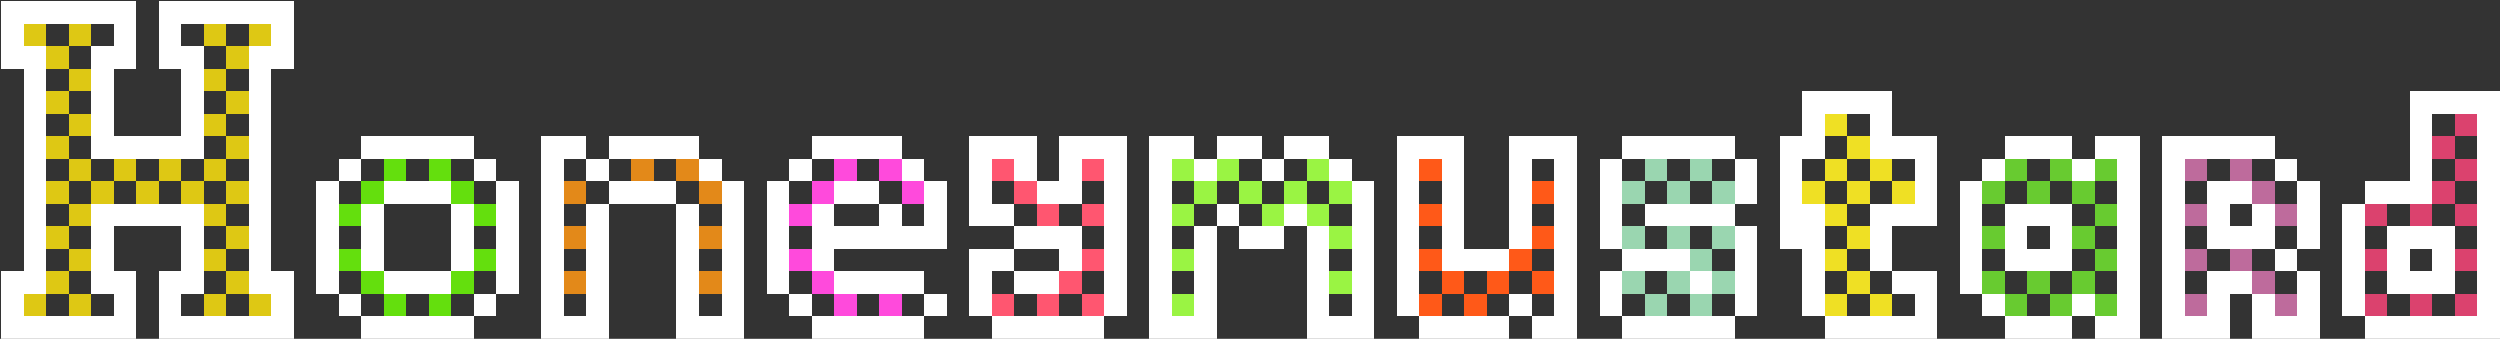 <?xml version="1.0" encoding="utf-8"?>
<svg width="1110.5" height="150.5" x="0.5" y="0.5" xmlns="http://www.w3.org/2000/svg" xmlns:xlink="http://www.w3.org/1999/xlink" shape-rendering="crispEdges">
    <rect width="100%" height="100%" fill="#333333" stroke="none"/>
    <style type="text/css">
        .white{fill:#FFFFFF;}
        .gold{fill:#dec814;}
        .green{fill:#64df0d;}
        .orange{fill:#e38919;}
        .pink{fill:#ff4adc;}
        .rose{fill:#ff5670;}
        .apple{fill:#9af443;}
        .brown{fill:#ff5918;}
        .teal{fill:#9ad6b0;}
        .yellow{fill:#efe024;}
        .ocean{fill:#68cb30;}
        .purple{fill:#be6b9c;}
        .ribbon{fill:#db426e;}
    </style>
    <title>honeymustard.svg</title>
    <defs>
        <symbol id="white">
            <rect width="10" height="10" class="white" />
        </symbol>
        <symbol id="gold">
            <rect width="10" height="10" class="gold" />
        </symbol>
        <symbol id="green">
            <rect width="10" height="10" class="green" />
        </symbol>
        <symbol id="orange">
            <rect width="10" height="10" class="orange" />
        </symbol>
        <symbol id="pink">
            <rect width="10" height="10" class="pink" />
        </symbol>
        <symbol id="rose">
            <rect width="10" height="10" class="rose" />
        </symbol>
        <symbol id="apple">
            <rect width="10" height="10" class="apple" />
        </symbol>
        <symbol id="brown">
            <rect width="10" height="10" class="brown" />
        </symbol>
        <symbol id="teal">
            <rect width="10" height="10" class="teal" />
        </symbol>
        <symbol id="yellow">
            <rect width="10" height="10" class="yellow" />
        </symbol>
        <symbol id="ocean">
            <rect width="10" height="10" class="ocean" />
        </symbol>
        <symbol id="purple">
            <rect width="10" height="10" class="purple" />
        </symbol>
        <symbol id="ribbon">
            <rect width="10" height="10" class="ribbon" />
        </symbol>
    </defs>

    <!-- Letter: H -->

    <!-- column (H,0 -->
    <use xlink:href="#white" x="0.5" y="0.5" />
    <use xlink:href="#white" x="0.5" y="10.5" />
    <use xlink:href="#white" x="0.5" y="20.5" />
    <use xlink:href="#white" x="0.5" y="120.5" />
    <use xlink:href="#white" x="0.5" y="130.5" />
    <use xlink:href="#white" x="0.5" y="140.5" />

    <!-- column (H,1) -->
    <use xlink:href="#white" x="10.5" y="0.5" />
    <use xlink:href="#gold" x="10.5" y="10.5" />
    <use xlink:href="#white" x="10.5" y="20.5" />
    <use xlink:href="#white" x="10.5" y="30.5" />
    <use xlink:href="#white" x="10.5" y="40.5" />
    <use xlink:href="#white" x="10.5" y="50.5" />
    <use xlink:href="#white" x="10.5" y="60.5" />
    <use xlink:href="#white" x="10.5" y="70.5" />
    <use xlink:href="#white" x="10.5" y="80.5" />
    <use xlink:href="#white" x="10.5" y="90.5" />
    <use xlink:href="#white" x="10.5" y="100.5" />
    <use xlink:href="#white" x="10.5" y="110.5" />
    <use xlink:href="#white" x="10.5" y="120.5" />
    <use xlink:href="#gold" x="10.5" y="130.5" />
    <use xlink:href="#white" x="10.5" y="140.5" />

    <!-- column (H,2) -->
    <use xlink:href="#white" x="20.5" y="0.5" />
    <use xlink:href="#gold" x="20.5" y="20.5" />
    <use xlink:href="#gold" x="20.5" y="40.5" />
    <use xlink:href="#gold" x="20.5" y="60.5" />
    <use xlink:href="#gold" x="20.5" y="80.5" />
    <use xlink:href="#gold" x="20.5" y="100.5" />
    <use xlink:href="#gold" x="20.5" y="120.5" />
    <use xlink:href="#white" x="20.5" y="140.5" />

    <!-- column (H,3) -->
    <use xlink:href="#white" x="30.5" y="0.5" />
    <use xlink:href="#gold" x="30.5" y="10.5" />
    <use xlink:href="#gold" x="30.5" y="30.5" />
    <use xlink:href="#gold" x="30.5" y="50.5" />
    <use xlink:href="#gold" x="30.5" y="70.5" />
    <use xlink:href="#gold" x="30.5" y="90.5" />
    <use xlink:href="#gold" x="30.5" y="110.5" />
    <use xlink:href="#gold" x="30.5" y="130.5" />
    <use xlink:href="#white" x="30.5" y="140.5" />

    <!-- column (H,4) -->
    <use xlink:href="#white" x="40.5" y="0.5" />
    <use xlink:href="#white" x="40.5" y="20.5" />
    <use xlink:href="#white" x="40.5" y="30.5" />
    <use xlink:href="#white" x="40.5" y="40.5" />
    <use xlink:href="#white" x="40.5" y="50.5" />
    <use xlink:href="#white" x="40.5" y="60.5" />
    <use xlink:href="#gold" x="40.5" y="80.5" />
    <use xlink:href="#white" x="40.5" y="90.5" />
    <use xlink:href="#white" x="40.5" y="100.5" />
    <use xlink:href="#white" x="40.5" y="110.5" />
    <use xlink:href="#white" x="40.5" y="120.5" />
    <use xlink:href="#white" x="40.5" y="140.5" />

    <!-- column (H,5) -->
    <use xlink:href="#white" x="50.5" y="0.5" />
    <use xlink:href="#white" x="50.5" y="10.5" />
    <use xlink:href="#white" x="50.5" y="20.5" />
    <use xlink:href="#white" x="50.5" y="60.5" />
    <use xlink:href="#gold" x="50.5" y="70.5" />
    <use xlink:href="#white" x="50.5" y="90.5" />
    <use xlink:href="#white" x="50.5" y="120.5" />
    <use xlink:href="#white" x="50.5" y="130.5" />
    <use xlink:href="#white" x="50.5" y="140.5" />

    <!-- column (H,6) -->
    <use xlink:href="#white" x="60.5" y="60.5" />
    <use xlink:href="#gold" x="60.5" y="80.5" />
    <use xlink:href="#white" x="60.5" y="90.5" />

    <!-- column (H,7) -->
    <use xlink:href="#white" x="70.5" y="0.5" />
    <use xlink:href="#white" x="70.5" y="10.5" />
    <use xlink:href="#white" x="70.5" y="20.5" />
    <use xlink:href="#white" x="70.5" y="60.5" />
    <use xlink:href="#gold" x="70.5" y="70.5" />
    <use xlink:href="#white" x="70.5" y="90.5" />
    <use xlink:href="#white" x="70.5" y="120.5" />
    <use xlink:href="#white" x="70.5" y="130.5" />
    <use xlink:href="#white" x="70.5" y="140.5" />

    <!-- column (H,8) -->
    <use xlink:href="#white" x="80.5" y="0.5" />
    <use xlink:href="#white" x="80.5" y="20.5" />
    <use xlink:href="#white" x="80.5" y="30.5" />
    <use xlink:href="#white" x="80.5" y="40.5" />
    <use xlink:href="#white" x="80.5" y="50.5" />
    <use xlink:href="#white" x="80.5" y="60.5" />
    <use xlink:href="#gold" x="80.5" y="80.5" />
    <use xlink:href="#white" x="80.5" y="90.5" />
    <use xlink:href="#white" x="80.5" y="100.5" />
    <use xlink:href="#white" x="80.5" y="110.5" />
    <use xlink:href="#white" x="80.5" y="120.5" />
    <use xlink:href="#white" x="80.5" y="140.5" />

    <!-- column (H,9) -->
    <use xlink:href="#white" x="90.5" y="0.5" />
    <use xlink:href="#gold" x="90.5" y="10.5" />
    <use xlink:href="#gold" x="90.5" y="30.5" />
    <use xlink:href="#gold" x="90.5" y="50.5" />
    <use xlink:href="#gold" x="90.5" y="70.5" />
    <use xlink:href="#gold" x="90.5" y="90.5" />
    <use xlink:href="#gold" x="90.5" y="110.5" />
    <use xlink:href="#gold" x="90.5" y="130.5" />
    <use xlink:href="#white" x="90.5" y="140.5" />

    <!-- column (H,10) -->
    <use xlink:href="#white" x="100.5" y="0.5" />
    <use xlink:href="#gold" x="100.5" y="20.5" />
    <use xlink:href="#gold" x="100.5" y="40.5" />
    <use xlink:href="#gold" x="100.5" y="60.5" />
    <use xlink:href="#gold" x="100.5" y="80.5" />
    <use xlink:href="#gold" x="100.5" y="100.5" />
    <use xlink:href="#gold" x="100.5" y="120.5" />
    <use xlink:href="#white" x="100.5" y="140.5" />

    <!-- column (H,11) -->
    <use xlink:href="#white" x="110.5" y="0.5" />
    <use xlink:href="#gold" x="110.5" y="10.5" />
    <use xlink:href="#white" x="110.5" y="20.5" />
    <use xlink:href="#white" x="110.5" y="30.5" />
    <use xlink:href="#white" x="110.5" y="40.5" />
    <use xlink:href="#white" x="110.5" y="50.5" />
    <use xlink:href="#white" x="110.5" y="60.5" />
    <use xlink:href="#white" x="110.5" y="70.5" />
    <use xlink:href="#white" x="110.5" y="80.5" />
    <use xlink:href="#white" x="110.5" y="90.5" />
    <use xlink:href="#white" x="110.5" y="100.5" />
    <use xlink:href="#white" x="110.5" y="110.5" />
    <use xlink:href="#white" x="110.5" y="120.5" />
    <use xlink:href="#gold" x="110.5" y="130.5" />
    <use xlink:href="#white" x="110.5" y="140.5" />

    <!-- column (H,12) -->
    <use xlink:href="#white" x="120.5" y="0.5" />
    <use xlink:href="#white" x="120.5" y="10.5" />
    <use xlink:href="#white" x="120.5" y="20.5" />
    <use xlink:href="#white" x="120.5" y="120.5" />
    <use xlink:href="#white" x="120.5" y="130.5" />
    <use xlink:href="#white" x="120.5" y="140.5" />

    <!-- Letter: O -->

    <!-- column (O,0) -->
    <use xlink:href="#white" x="140.5" y="80.5" />
    <use xlink:href="#white" x="140.5" y="90.5" />
    <use xlink:href="#white" x="140.5" y="100.5" />
    <use xlink:href="#white" x="140.5" y="110.5" />
    <use xlink:href="#white" x="140.5" y="120.5" />

    <!-- column (O,1) -->
    <use xlink:href="#white" x="150.5" y="70.5" />
    <use xlink:href="#green" x="150.5" y="90.5" />
    <use xlink:href="#green" x="150.5" y="110.5" />
    <use xlink:href="#white" x="150.5" y="130.5" />

    <!-- column (O,2) -->
    <use xlink:href="#white" x="160.5" y="60.5" />
    <use xlink:href="#green" x="160.5" y="80.5" />
    <use xlink:href="#white" x="160.5" y="90.5" />
    <use xlink:href="#white" x="160.5" y="100.5" />
    <use xlink:href="#white" x="160.5" y="110.5" />
    <use xlink:href="#green" x="160.5" y="120.5" />
    <use xlink:href="#white" x="160.5" y="140.5" />

    <!-- column (O,3) -->
    <use xlink:href="#white" x="170.5" y="60.5" />
    <use xlink:href="#green" x="170.5" y="70.5" />
    <use xlink:href="#white" x="170.5" y="80.5" />
    <use xlink:href="#white" x="170.5" y="120.5" />
    <use xlink:href="#green" x="170.5" y="130.5" />
    <use xlink:href="#white" x="170.5" y="140.5" />

    <!-- column (O,4) : center -->
    <use xlink:href="#white" x="180.5" y="60.5" />
    <use xlink:href="#white" x="180.5" y="80.5" />
    <use xlink:href="#white" x="180.5" y="120.5" />
    <use xlink:href="#white" x="180.5" y="140.5" />

    <!-- column (O,5) -->
    <use xlink:href="#white" x="190.5" y="60.5" />
    <use xlink:href="#green" x="190.5" y="70.5" />
    <use xlink:href="#white" x="190.5" y="80.5" />
    <use xlink:href="#white" x="190.5" y="120.5" />
    <use xlink:href="#green" x="190.5" y="130.5" />
    <use xlink:href="#white" x="190.5" y="140.5" />

    <!-- column (O,6) -->
    <use xlink:href="#white" x="200.5" y="60.5" />
    <use xlink:href="#green" x="200.5" y="80.5" />
    <use xlink:href="#white" x="200.5" y="90.5" />
    <use xlink:href="#white" x="200.5" y="100.5" />
    <use xlink:href="#white" x="200.5" y="110.5" />
    <use xlink:href="#green" x="200.5" y="120.5" />
    <use xlink:href="#white" x="200.5" y="140.5" />

    <!-- column (O,7) -->
    <use xlink:href="#white" x="210.5" y="70.5" />
    <use xlink:href="#green" x="210.5" y="90.5" />
    <use xlink:href="#green" x="210.5" y="110.5" />
    <use xlink:href="#white" x="210.5" y="130.5" />

    <!-- column (O,8) -->
    <use xlink:href="#white" x="220.5" y="80.5" />
    <use xlink:href="#white" x="220.5" y="90.5" />
    <use xlink:href="#white" x="220.5" y="100.5" />
    <use xlink:href="#white" x="220.5" y="110.5" />
    <use xlink:href="#white" x="220.5" y="120.5" />

    <!-- Letter: N -->

    <!-- column (N,0) -->
    <use xlink:href="#white" x="240.5" y="60.5" />
    <use xlink:href="#white" x="240.5" y="70.5" />
    <use xlink:href="#white" x="240.5" y="80.5" />
    <use xlink:href="#white" x="240.5" y="90.5" />
    <use xlink:href="#white" x="240.5" y="100.5" />
    <use xlink:href="#white" x="240.5" y="110.5" />
    <use xlink:href="#white" x="240.5" y="120.5" />
    <use xlink:href="#white" x="240.5" y="130.5" />
    <use xlink:href="#white" x="240.5" y="140.5" />

    <!-- column (N,1) -->
    <use xlink:href="#white" x="250.5" y="60.5" />
    <use xlink:href="#orange" x="250.5" y="80.5" />
    <use xlink:href="#orange" x="250.5" y="100.5" />
    <use xlink:href="#orange" x="250.5" y="120.5" />
    <use xlink:href="#white" x="250.5" y="140.5" />

    <!-- column (N,2) -->
    <use xlink:href="#white" x="260.5" y="70.5" />
    <use xlink:href="#white" x="260.5" y="90.5" />
    <use xlink:href="#white" x="260.5" y="100.5" />
    <use xlink:href="#white" x="260.5" y="110.5" />
    <use xlink:href="#white" x="260.5" y="120.5" />
    <use xlink:href="#white" x="260.5" y="130.5" />
    <use xlink:href="#white" x="260.5" y="140.5" />

    <!-- column (N,3) -->
    <use xlink:href="#white" x="270.5" y="60.5" />
    <use xlink:href="#white" x="270.5" y="80.5" />

    <!-- column (N,4) -->
    <use xlink:href="#white" x="280.5" y="60.5" />
    <use xlink:href="#orange" x="280.5" y="70.5" />
    <use xlink:href="#white" x="280.5" y="80.5" />

    <!-- column (N,5) -->
    <use xlink:href="#white" x="290.5" y="60.5" />
    <use xlink:href="#white" x="290.5" y="80.5" />

    <!-- column (N,6) -->
    <use xlink:href="#white" x="300.5" y="60.5" />
    <use xlink:href="#orange" x="300.5" y="70.5" />
    <use xlink:href="#white" x="300.5" y="90.5" />
    <use xlink:href="#white" x="300.5" y="100.5" />
    <use xlink:href="#white" x="300.5" y="110.5" />
    <use xlink:href="#white" x="300.5" y="120.5" />
    <use xlink:href="#white" x="300.5" y="130.5" />
    <use xlink:href="#white" x="300.5" y="140.5" />

    <!-- column (N,7) -->
    <use xlink:href="#white" x="310.5" y="70.5" />
    <use xlink:href="#orange" x="310.5" y="80.5" />
    <use xlink:href="#orange" x="310.5" y="100.5" />
    <use xlink:href="#orange" x="310.5" y="120.5" />
    <use xlink:href="#white" x="310.5" y="140.5" />

    <!-- column (N,8) -->
    <use xlink:href="#white" x="320.5" y="80.5" />
    <use xlink:href="#white" x="320.5" y="90.5" />
    <use xlink:href="#white" x="320.5" y="100.5" />
    <use xlink:href="#white" x="320.5" y="110.5" />
    <use xlink:href="#white" x="320.5" y="120.5" />
    <use xlink:href="#white" x="320.5" y="130.5" />
    <use xlink:href="#white" x="320.5" y="140.5" />

    <!-- Letter: E -->

    <!-- column (E,0) -->
    <use xlink:href="#white" x="340.5" y="80.5" />
    <use xlink:href="#white" x="340.5" y="90.5" />
    <use xlink:href="#white" x="340.5" y="100.5" />
    <use xlink:href="#white" x="340.5" y="110.5" />
    <use xlink:href="#white" x="340.5" y="120.5" />

    <!-- column (E,1) -->
    <use xlink:href="#white" x="350.5" y="70.5" />
    <use xlink:href="#pink" x="350.5" y="90.5" />
    <use xlink:href="#pink" x="350.5" y="110.5" />
    <use xlink:href="#white" x="350.5" y="130.5" />

    <!-- column (E,2) -->
    <use xlink:href="#white" x="360.5" y="60.5" />
    <use xlink:href="#pink" x="360.5" y="80.5" />
    <use xlink:href="#white" x="360.5" y="90.5" />
    <use xlink:href="#white" x="360.5" y="100.5" />
    <use xlink:href="#white" x="360.5" y="110.5" />
    <use xlink:href="#pink" x="360.5" y="120.5" />
    <use xlink:href="#white" x="360.5" y="140.5" />

    <!-- column (E,3) -->
    <use xlink:href="#white" x="370.5" y="60.5" />
    <use xlink:href="#pink" x="370.5" y="70.5" />
    <use xlink:href="#white" x="370.5" y="80.5" />
    <use xlink:href="#white" x="370.5" y="100.5" />
    <use xlink:href="#white" x="370.5" y="120.5" />
    <use xlink:href="#pink" x="370.5" y="130.5" />
    <use xlink:href="#white" x="370.5" y="140.5" />

    <!-- column (E,4) -->
    <use xlink:href="#white" x="380.5" y="60.5" />
    <use xlink:href="#white" x="380.5" y="80.5" />
    <use xlink:href="#white" x="380.5" y="100.5" />
    <use xlink:href="#white" x="380.5" y="120.5" />
    <use xlink:href="#white" x="380.5" y="140.5" />

    <!-- column (E,5) -->
    <use xlink:href="#white" x="390.5" y="60.5" />
    <use xlink:href="#pink" x="390.5" y="70.5" />
    <use xlink:href="#white" x="390.5" y="90.5" />
    <use xlink:href="#white" x="390.5" y="100.5" />
    <use xlink:href="#white" x="390.5" y="120.5" />
    <use xlink:href="#pink" x="390.5" y="130.5" />
    <use xlink:href="#white" x="390.5" y="140.5" />

    <!-- column (E,6) -->
    <use xlink:href="#white" x="400.5" y="70.5" />
    <use xlink:href="#pink" x="400.5" y="80.5" />
    <use xlink:href="#white" x="400.5" y="100.5" />
    <use xlink:href="#white" x="400.5" y="120.5" />
    <use xlink:href="#white" x="400.5" y="140.5" />

    <!-- column (E,7) -->
    <use xlink:href="#white" x="410.5" y="80.5" />
    <use xlink:href="#white" x="410.5" y="90.5" />
    <use xlink:href="#white" x="410.5" y="100.5" />
    <use xlink:href="#white" x="410.5" y="100.5" />
    <use xlink:href="#white" x="410.5" y="130.5" />

    <!-- Letter: Y -->

    <!-- column (Y,0) -->
    <use xlink:href="#white" x="430.5" y="60.5" />
    <use xlink:href="#white" x="430.5" y="70.5" />
    <use xlink:href="#white" x="430.5" y="80.5" />
    <use xlink:href="#white" x="430.5" y="90.5" />
    <use xlink:href="#white" x="430.5" y="110.5" />
    <use xlink:href="#white" x="430.5" y="120.5" />
    <use xlink:href="#white" x="430.5" y="130.5" />

    <!-- column (Y,1) -->
    <use xlink:href="#white" x="440.5" y="60.5" />
    <use xlink:href="#rose" x="440.5" y="70.5" />
    <use xlink:href="#white" x="440.5" y="90.5" />
    <use xlink:href="#white" x="440.5" y="110.5" />
    <use xlink:href="#rose" x="440.5" y="130.5" />
    <use xlink:href="#white" x="440.5" y="140.5" />

    <!-- column (Y,2) -->
    <use xlink:href="#white" x="450.5" y="60.5" />
    <use xlink:href="#white" x="450.5" y="70.5" />
    <use xlink:href="#rose" x="450.5" y="80.5" />
    <use xlink:href="#white" x="450.5" y="100.5" />
    <use xlink:href="#white" x="450.5" y="120.5" />
    <use xlink:href="#white" x="450.5" y="140.5" />

    <!-- column (Y,3) -->
    <use xlink:href="#white" x="460.5" y="80.5" />
    <use xlink:href="#rose" x="460.5" y="90.5" />
    <use xlink:href="#white" x="460.5" y="100.5" />
    <use xlink:href="#white" x="460.5" y="120.5" />
    <use xlink:href="#rose" x="460.5" y="130.5" />
    <use xlink:href="#white" x="460.5" y="140.5" />

    <!-- column (Y,4) -->
    <use xlink:href="#white" x="470.5" y="60.5" />
    <use xlink:href="#white" x="470.5" y="70.5" />
    <use xlink:href="#white" x="470.5" y="80.5" />
    <use xlink:href="#white" x="470.5" y="100.5" />
    <use xlink:href="#white" x="470.5" y="110.5" />
    <use xlink:href="#rose" x="470.5" y="120.5" />
    <use xlink:href="#white" x="470.5" y="140.5" />

    <!-- column (Y,5) -->
    <use xlink:href="#white" x="480.5" y="60.5" />
    <use xlink:href="#rose" x="480.5" y="70.5" />
    <use xlink:href="#rose" x="480.5" y="90.5" />
    <use xlink:href="#rose" x="480.5" y="110.5" />
    <use xlink:href="#rose" x="480.5" y="130.5" />
    <use xlink:href="#white" x="480.5" y="140.5" />

    <!-- column (Y,6) -->
    <use xlink:href="#white" x="490.5" y="60.5" />
    <use xlink:href="#white" x="490.5" y="70.5" />
    <use xlink:href="#white" x="490.5" y="80.5" />
    <use xlink:href="#white" x="490.5" y="90.5" />
    <use xlink:href="#white" x="490.5" y="100.5" />
    <use xlink:href="#white" x="490.5" y="110.5" />
    <use xlink:href="#white" x="490.5" y="120.5" />
    <use xlink:href="#white" x="490.5" y="130.5" />

    <!-- Letter: M -->

    <!-- column (M,0) -->
    <use xlink:href="#white" x="510.5" y="60.5" />
    <use xlink:href="#white" x="510.5" y="70.5" />
    <use xlink:href="#white" x="510.5" y="80.5" />
    <use xlink:href="#white" x="510.5" y="90.5" />
    <use xlink:href="#white" x="510.5" y="100.5" />
    <use xlink:href="#white" x="510.5" y="110.5" />
    <use xlink:href="#white" x="510.5" y="120.5" />
    <use xlink:href="#white" x="510.5" y="130.5" />
    <use xlink:href="#white" x="510.5" y="140.5" />

    <!-- column (M,1) -->
    <use xlink:href="#white" x="520.5" y="60.5" />
    <use xlink:href="#apple" x="520.5" y="70.5" />
    <use xlink:href="#apple" x="520.5" y="90.5" />
    <use xlink:href="#apple" x="520.5" y="110.5" />
    <use xlink:href="#apple" x="520.5" y="130.5" />
    <use xlink:href="#white" x="520.5" y="140.5" />

    <!-- column (M,2) -->
    <use xlink:href="#white" x="530.5" y="70.5" />
    <use xlink:href="#apple" x="530.5" y="80.5" />
    <use xlink:href="#white" x="530.5" y="100.5" />
    <use xlink:href="#white" x="530.5" y="110.5" />
    <use xlink:href="#white" x="530.5" y="120.5" />
    <use xlink:href="#white" x="530.5" y="130.5" />
    <use xlink:href="#white" x="530.5" y="140.5" />

    <!-- column (M,3) -->
    <use xlink:href="#white" x="540.5" y="60.5" />
    <use xlink:href="#apple" x="540.5" y="70.5" />
    <use xlink:href="#white" x="540.5" y="90.5" />

    <!-- column (M,4) -->
    <use xlink:href="#white" x="550.5" y="60.5" />
    <use xlink:href="#apple" x="550.5" y="80.5" />
    <use xlink:href="#white" x="550.5" y="100.5" />

    <!-- column (M,5) -->
    <use xlink:href="#white" x="560.5" y="70.5" />
    <use xlink:href="#apple" x="560.5" y="90.5" />
    <use xlink:href="#white" x="560.5" y="100.5" />

    <!-- column (M,6) -->
    <use xlink:href="#white" x="570.5" y="60.5" />
    <use xlink:href="#apple" x="570.5" y="80.5" />
    <use xlink:href="#white" x="570.5" y="90.5" />

    <!-- column (M,7) -->
    <use xlink:href="#white" x="580.5" y="60.5" />
    <use xlink:href="#apple" x="580.5" y="70.5" />
    <use xlink:href="#apple" x="580.5" y="90.5" />
    <use xlink:href="#white" x="580.5" y="100.5" />
    <use xlink:href="#white" x="580.5" y="110.5" />
    <use xlink:href="#white" x="580.5" y="120.5" />
    <use xlink:href="#white" x="580.5" y="130.5" />
    <use xlink:href="#white" x="580.5" y="140.5" />

    <!-- column (M,8) -->
    <use xlink:href="#white" x="590.5" y="70.5" />
    <use xlink:href="#apple" x="590.5" y="80.5" />
    <use xlink:href="#apple" x="590.5" y="100.5" />
    <use xlink:href="#apple" x="590.5" y="120.5" />
    <use xlink:href="#white" x="590.5" y="140.5" />

    <!-- column (M,9) -->
    <use xlink:href="#white" x="600.5" y="80.5" />
    <use xlink:href="#white" x="600.5" y="90.5" />
    <use xlink:href="#white" x="600.5" y="100.5" />
    <use xlink:href="#white" x="600.5" y="110.5" />
    <use xlink:href="#white" x="600.5" y="120.5" />
    <use xlink:href="#white" x="600.5" y="130.5" />
    <use xlink:href="#white" x="600.5" y="140.5" />

    <!-- Letter: U -->

    <!-- column (U,0) -->
    <use xlink:href="#white" x="620.5" y="60.5" />
    <use xlink:href="#white" x="620.5" y="70.5" />
    <use xlink:href="#white" x="620.5" y="80.5" />
    <use xlink:href="#white" x="620.5" y="90.5" />
    <use xlink:href="#white" x="620.5" y="100.5" />
    <use xlink:href="#white" x="620.5" y="110.5" />
    <use xlink:href="#white" x="620.5" y="120.5" />
    <use xlink:href="#white" x="620.5" y="130.5" />

    <!-- column (U,1) -->
    <use xlink:href="#white" x="630.5" y="60.5" />
    <use xlink:href="#brown" x="630.5" y="70.5" />
    <use xlink:href="#brown" x="630.5" y="90.5" />
    <use xlink:href="#brown" x="630.5" y="110.5" />
    <use xlink:href="#brown" x="630.5" y="130.5" />
    <use xlink:href="#white" x="630.5" y="140.5" />

    <!-- column (U,2) -->
    <use xlink:href="#white" x="640.5" y="60.5" />
    <use xlink:href="#white" x="640.5" y="70.5" />
    <use xlink:href="#white" x="640.5" y="80.5" />
    <use xlink:href="#white" x="640.5" y="90.5" />
    <use xlink:href="#white" x="640.5" y="100.5" />
    <use xlink:href="#white" x="640.5" y="110.5" />
    <use xlink:href="#brown" x="640.5" y="120.5" />
    <use xlink:href="#white" x="640.5" y="140.5" />

    <!-- column (U,3) -->
    <use xlink:href="#white" x="650.5" y="110.5" />
    <use xlink:href="#brown" x="650.5" y="130.5" />
    <use xlink:href="#white" x="650.5" y="140.5" />

    <!-- column (U,4) -->
    <use xlink:href="#white" x="660.5" y="110.5" />
    <use xlink:href="#brown" x="660.5" y="120.5" />
    <use xlink:href="#white" x="660.5" y="140.5" />

    <!-- column (U,5) -->
    <use xlink:href="#white" x="670.5" y="60.5" />
    <use xlink:href="#white" x="670.5" y="70.5" />
    <use xlink:href="#white" x="670.5" y="80.5" />
    <use xlink:href="#white" x="670.5" y="90.5" />
    <use xlink:href="#white" x="670.5" y="100.5" />
    <use xlink:href="#brown" x="670.5" y="110.5" />
    <use xlink:href="#white" x="670.5" y="130.5" />

    <!-- column (U,6) -->
    <use xlink:href="#white" x="680.5" y="60.5" />
    <use xlink:href="#brown" x="680.5" y="80.5" />
    <use xlink:href="#brown" x="680.5" y="100.5" />
    <use xlink:href="#brown" x="680.5" y="120.5" />
    <use xlink:href="#white" x="680.5" y="140.5" />

    <!-- column (U,7) -->
    <use xlink:href="#white" x="690.5" y="60.5" />
    <use xlink:href="#white" x="690.5" y="70.5" />
    <use xlink:href="#white" x="690.5" y="80.5" />
    <use xlink:href="#white" x="690.5" y="90.5" />
    <use xlink:href="#white" x="690.5" y="100.5" />
    <use xlink:href="#white" x="690.5" y="110.5" />
    <use xlink:href="#white" x="690.5" y="120.5" />
    <use xlink:href="#white" x="690.5" y="130.5" />
    <use xlink:href="#white" x="690.5" y="140.5" />

    <!-- Letter: S -->

    <!-- column (S,0) -->
    <use xlink:href="#white" x="710.5" y="70.5" />
    <use xlink:href="#white" x="710.5" y="80.5" />
    <use xlink:href="#white" x="710.5" y="90.5" />
    <use xlink:href="#white" x="710.5" y="100.5" />
    <use xlink:href="#white" x="710.5" y="120.5" />
    <use xlink:href="#white" x="710.5" y="130.5" />

    <!-- column (S,1) -->
    <use xlink:href="#white" x="720.5" y="60.5" />
    <use xlink:href="#teal" x="720.5" y="80.5" />
    <use xlink:href="#teal" x="720.5" y="100.5" />
    <use xlink:href="#white" x="720.5" y="110.5" />
    <use xlink:href="#teal" x="720.5" y="120.5" />
    <use xlink:href="#white" x="720.5" y="140.5" />

    <!-- column (S,2) -->
    <use xlink:href="#white" x="730.5" y="60.5" />
    <use xlink:href="#teal" x="730.5" y="70.5" />
    <use xlink:href="#white" x="730.5" y="90.5" />
    <use xlink:href="#white" x="730.5" y="110.5" />
    <use xlink:href="#teal" x="730.5" y="130.5" />
    <use xlink:href="#white" x="730.5" y="140.5" />

    <!-- column (S,3) -->
    <use xlink:href="#white" x="740.5" y="60.5" />
    <use xlink:href="#teal" x="740.5" y="80.5" />
    <use xlink:href="#white" x="740.5" y="90.5" />
    <use xlink:href="#teal" x="740.5" y="100.5" />
    <use xlink:href="#white" x="740.5" y="110.5" />
    <use xlink:href="#teal" x="740.5" y="120.5" />
    <use xlink:href="#white" x="740.5" y="140.5" />

    <!-- column (S,4) -->
    <use xlink:href="#white" x="750.5" y="60.5" />
    <use xlink:href="#teal" x="750.5" y="70.5" />
    <use xlink:href="#white" x="750.5" y="90.5" />
    <use xlink:href="#teal" x="750.5" y="110.5" />
    <use xlink:href="#white" x="750.5" y="120.5" />
    <use xlink:href="#teal" x="750.5" y="130.5" />
    <use xlink:href="#white" x="750.5" y="140.5" />

    <!-- column (S,5) -->
    <use xlink:href="#white" x="760.5" y="60.5" />
    <use xlink:href="#teal" x="760.5" y="80.5" />
    <use xlink:href="#white" x="760.5" y="90.5" />
    <use xlink:href="#teal" x="760.5" y="100.5" />
    <use xlink:href="#teal" x="760.5" y="120.5" />
    <use xlink:href="#white" x="760.5" y="140.5" />

    <!-- column (S,6) -->
    <use xlink:href="#white" x="770.5" y="70.5" />
    <use xlink:href="#white" x="770.5" y="80.5" />
    <use xlink:href="#white" x="770.5" y="100.5" />
    <use xlink:href="#white" x="770.5" y="110.5" />
    <use xlink:href="#white" x="770.5" y="120.5" />
    <use xlink:href="#white" x="770.5" y="130.5" />

    <!-- Letter: T -->

    <!-- column (T,0) -->
    <use xlink:href="#white" x="790.5" y="60.5" />
    <use xlink:href="#white" x="790.5" y="70.5" />
    <use xlink:href="#white" x="790.5" y="80.5" />
    <use xlink:href="#white" x="790.5" y="90.5" />
    <use xlink:href="#white" x="790.5" y="100.5" />

    <!-- column (T,1) -->
    <use xlink:href="#white" x="800.5" y="40.5" />
    <use xlink:href="#white" x="800.5" y="50.5" />
    <use xlink:href="#white" x="800.5" y="60.5" />
    <use xlink:href="#yellow" x="800.5" y="80.5" />
    <use xlink:href="#white" x="800.5" y="90.5" />
    <use xlink:href="#white" x="800.5" y="100.5" />
    <use xlink:href="#white" x="800.5" y="110.5" />
    <use xlink:href="#white" x="800.5" y="120.5" />
    <use xlink:href="#white" x="800.5" y="130.5" />

    <!-- column (T,2) -->
    <use xlink:href="#white" x="810.5" y="40.5" />
    <use xlink:href="#yellow" x="810.5" y="50.5" />
    <use xlink:href="#yellow" x="810.5" y="70.5" />
    <use xlink:href="#yellow" x="810.5" y="90.5" />
    <use xlink:href="#yellow" x="810.5" y="110.5" />
    <use xlink:href="#yellow" x="810.5" y="130.5" />
    <use xlink:href="#white" x="810.5" y="140.5" />

    <!-- column (T,3) -->
    <use xlink:href="#white" x="820.5" y="40.5" />
    <use xlink:href="#yellow" x="820.5" y="60.5" />
    <use xlink:href="#yellow" x="820.5" y="80.5" />
    <use xlink:href="#yellow" x="820.5" y="100.5" />
    <use xlink:href="#yellow" x="820.5" y="120.5" />
    <use xlink:href="#white" x="820.5" y="140.5" />

    <!-- column (T,4) -->
    <use xlink:href="#white" x="830.5" y="40.5" />
    <use xlink:href="#white" x="830.5" y="50.5" />
    <use xlink:href="#white" x="830.5" y="60.5" />
    <use xlink:href="#yellow" x="830.5" y="70.5" />
    <use xlink:href="#white" x="830.5" y="90.5" />
    <use xlink:href="#white" x="830.5" y="100.5" />
    <use xlink:href="#white" x="830.5" y="110.5" />
    <use xlink:href="#yellow" x="830.5" y="130.5" />
    <use xlink:href="#white" x="830.5" y="140.5" />

    <!-- column (T,5) -->
    <use xlink:href="#white" x="840.5" y="60.5" />
    <use xlink:href="#yellow" x="840.5" y="80.5" />
    <use xlink:href="#white" x="840.5" y="90.5" />
    <use xlink:href="#white" x="840.5" y="120.5" />
    <use xlink:href="#white" x="840.5" y="140.5" />

    <!-- column (T,6) -->
    <use xlink:href="#white" x="850.5" y="60.5" />
    <use xlink:href="#white" x="850.5" y="70.5" />
    <use xlink:href="#white" x="850.5" y="80.5" />
    <use xlink:href="#white" x="850.5" y="90.5" />
    <use xlink:href="#white" x="850.5" y="120.5" />
    <use xlink:href="#white" x="850.5" y="130.5" />
    <use xlink:href="#white" x="850.5" y="140.5" />

    <!-- Letter: A -->

    <!-- column (A,0) -->
    <use xlink:href="#white" x="870.5" y="80.5" />
    <use xlink:href="#white" x="870.5" y="90.5" />
    <use xlink:href="#white" x="870.5" y="100.5" />
    <use xlink:href="#white" x="870.5" y="110.5" />
    <use xlink:href="#white" x="870.5" y="120.5" />

    <!-- column (A,1) -->
    <use xlink:href="#white" x="880.5" y="70.5" />
    <use xlink:href="#ocean" x="880.5" y="80.5" />
    <use xlink:href="#ocean" x="880.5" y="100.5" />
    <use xlink:href="#ocean" x="880.5" y="120.5" />
    <use xlink:href="#white" x="880.5" y="130.5" />

    <!-- column (A,2) -->
    <use xlink:href="#white" x="890.5" y="60.5" />
    <use xlink:href="#ocean" x="890.5" y="70.5" />
    <use xlink:href="#white" x="890.5" y="90.5" />
    <use xlink:href="#white" x="890.5" y="100.5" />
    <use xlink:href="#white" x="890.5" y="110.5" />
    <use xlink:href="#ocean" x="890.5" y="130.5" />
    <use xlink:href="#white" x="890.5" y="140.5" />

    <!-- column (A,3) -->
    <use xlink:href="#white" x="900.5" y="60.5" />
    <use xlink:href="#ocean" x="900.5" y="80.5" />
    <use xlink:href="#white" x="900.5" y="90.5" />
    <use xlink:href="#white" x="900.5" y="110.5" />
    <use xlink:href="#ocean" x="900.5" y="120.5" />
    <use xlink:href="#white" x="900.5" y="140.5" />

    <!-- column (A,4) -->
    <use xlink:href="#white" x="910.5" y="60.5" />
    <use xlink:href="#ocean" x="910.5" y="70.5" />
    <use xlink:href="#white" x="910.5" y="90.5" />
    <use xlink:href="#white" x="910.5" y="100.5" />
    <use xlink:href="#white" x="910.5" y="110.5" />
    <use xlink:href="#ocean" x="910.5" y="130.5" />
    <use xlink:href="#white" x="910.5" y="140.5" />

    <!-- column (A,5) -->
    <use xlink:href="#white" x="920.5" y="70.5" />
    <use xlink:href="#ocean" x="920.5" y="80.5" />
    <use xlink:href="#ocean" x="920.5" y="100.5" />
    <use xlink:href="#ocean" x="920.5" y="120.5" />
    <use xlink:href="#white" x="920.5" y="130.5" />

    <!-- column (A,6) -->
    <use xlink:href="#white" x="930.5" y="60.5" />
    <use xlink:href="#ocean" x="930.5" y="70.5" />
    <use xlink:href="#ocean" x="930.5" y="90.5" />
    <use xlink:href="#ocean" x="930.5" y="110.5" />
    <use xlink:href="#ocean" x="930.5" y="130.5" />
    <use xlink:href="#white" x="930.5" y="140.5" />

    <!-- column (A,7) -->
    <use xlink:href="#white" x="940.5" y="60.5" />
    <use xlink:href="#white" x="940.5" y="70.5" />
    <use xlink:href="#white" x="940.5" y="80.5" />
    <use xlink:href="#white" x="940.5" y="90.5" />
    <use xlink:href="#white" x="940.5" y="100.5" />
    <use xlink:href="#white" x="940.5" y="110.5" />
    <use xlink:href="#white" x="940.5" y="120.5" />
    <use xlink:href="#white" x="940.5" y="130.5" />
    <use xlink:href="#white" x="940.5" y="140.5" />

    <!-- Letter: R -->

    <!-- column (R,0) -->
    <use xlink:href="#white" x="960.5" y="60.5" />
    <use xlink:href="#white" x="960.5" y="70.5" />
    <use xlink:href="#white" x="960.5" y="80.5" />
    <use xlink:href="#white" x="960.5" y="90.5" />
    <use xlink:href="#white" x="960.5" y="100.5" />
    <use xlink:href="#white" x="960.5" y="110.5" />
    <use xlink:href="#white" x="960.5" y="120.5" />
    <use xlink:href="#white" x="960.5" y="130.5" />
    <use xlink:href="#white" x="960.5" y="140.5" />

    <!-- column (R,1) -->
    <use xlink:href="#white" x="970.5" y="60.5" />
    <use xlink:href="#purple" x="970.5" y="70.5" />
    <use xlink:href="#purple" x="970.5" y="90.5" />
    <use xlink:href="#purple" x="970.5" y="110.5" />
    <use xlink:href="#purple" x="970.5" y="130.5" />
    <use xlink:href="#white" x="970.5" y="140.5" />

    <!-- column (R,2) -->
    <use xlink:href="#white" x="980.5" y="60.5" />
    <use xlink:href="#white" x="980.5" y="80.5" />
    <use xlink:href="#white" x="980.5" y="90.5" />
    <use xlink:href="#white" x="980.5" y="100.5" />
    <use xlink:href="#white" x="980.5" y="120.5" />
    <use xlink:href="#white" x="980.5" y="130.5" />
    <use xlink:href="#white" x="980.5" y="140.5" />

    <!-- column (R,3) -->
    <use xlink:href="#white" x="990.5" y="60.5" />
    <use xlink:href="#purple" x="990.5" y="70.5" />
    <use xlink:href="#white" x="990.5" y="80.5" />
    <use xlink:href="#white" x="990.5" y="100.5" />
    <use xlink:href="#purple" x="990.5" y="110.5" />
    <use xlink:href="#white" x="990.5" y="120.5" />

    <!-- column (R,4) -->
    <use xlink:href="#white" x="1000.5" y="60.5" />
    <use xlink:href="#purple" x="1000.5" y="80.5" />
    <use xlink:href="#white" x="1000.5" y="90.5" />
    <use xlink:href="#white" x="1000.5" y="100.5" />
    <use xlink:href="#purple" x="1000.5" y="120.5" />
    <use xlink:href="#white" x="1000.5" y="130.5" />
    <use xlink:href="#white" x="1000.5" y="140.5" />

    <!-- column (R,5) -->
    <use xlink:href="#white" x="1010.5" y="70.5" />
    <use xlink:href="#purple" x="1010.5" y="90.5" />
    <use xlink:href="#white" x="1010.5" y="110.5" />
    <use xlink:href="#purple" x="1010.5" y="130.5" />
    <use xlink:href="#white" x="1010.5" y="140.5" />

    <!-- column (R,6) -->
    <use xlink:href="#white" x="1020.5" y="80.5" />
    <use xlink:href="#white" x="1020.5" y="90.5" />
    <use xlink:href="#white" x="1020.5" y="100.5" />
    <use xlink:href="#white" x="1020.5" y="120.5" />
    <use xlink:href="#white" x="1020.5" y="130.5" />
    <use xlink:href="#white" x="1020.5" y="140.5" />

    <!-- Letter: D -->

    <!-- column (D,0) -->
    <use xlink:href="#white" x="1040.5" y="90.5" />
    <use xlink:href="#white" x="1040.5" y="100.5" />
    <use xlink:href="#white" x="1040.5" y="110.5" />
    <use xlink:href="#white" x="1040.5" y="120.5" />
    <use xlink:href="#white" x="1040.5" y="130.5" />

    <!-- column (D,1) -->
    <use xlink:href="#white" x="1050.5" y="80.5" />
    <use xlink:href="#ribbon" x="1050.5" y="90.5" />
    <use xlink:href="#ribbon" x="1050.5" y="110.5" />
    <use xlink:href="#ribbon" x="1050.5" y="130.5" />
    <use xlink:href="#white" x="1050.5" y="140.5" />

    <!-- column (D,2) -->
    <use xlink:href="#white" x="1060.5" y="80.5" />
    <use xlink:href="#white" x="1060.5" y="100.5" />
    <use xlink:href="#white" x="1060.5" y="110.5" />
    <use xlink:href="#white" x="1060.5" y="120.5" />
    <use xlink:href="#white" x="1060.5" y="140.5" />

    <!-- column (D,3) -->
    <use xlink:href="#white" x="1070.5" y="40.5" />
    <use xlink:href="#white" x="1070.5" y="50.5" />
    <use xlink:href="#white" x="1070.5" y="60.5" />
    <use xlink:href="#white" x="1070.5" y="70.5" />
    <use xlink:href="#white" x="1070.5" y="80.5" />
    <use xlink:href="#ribbon" x="1070.5" y="90.5" />
    <use xlink:href="#white" x="1070.5" y="100.5" />
    <use xlink:href="#white" x="1070.5" y="120.5" />
    <use xlink:href="#ribbon" x="1070.5" y="130.5" />
    <use xlink:href="#white" x="1070.5" y="140.5" />

    <!-- column (D,4) -->
    <use xlink:href="#white" x="1080.5" y="40.5" />
    <use xlink:href="#ribbon" x="1080.5" y="60.5" />
    <use xlink:href="#ribbon" x="1080.5" y="80.5" />
    <use xlink:href="#white" x="1080.5" y="100.5" />
    <use xlink:href="#white" x="1080.5" y="110.5" />
    <use xlink:href="#white" x="1080.5" y="120.5" />
    <use xlink:href="#white" x="1080.5" y="140.5" />

    <!-- column (D,5) -->
    <use xlink:href="#white" x="1090.5" y="40.5" />
    <use xlink:href="#ribbon" x="1090.5" y="50.5" />
    <use xlink:href="#ribbon" x="1090.5" y="70.5" />
    <use xlink:href="#ribbon" x="1090.5" y="90.5" />
    <use xlink:href="#ribbon" x="1090.5" y="110.5" />
    <use xlink:href="#ribbon" x="1090.5" y="130.5" />
    <use xlink:href="#white" x="1090.5" y="140.5" />

    <!-- column (D,6) -->
    <use xlink:href="#white" x="1100.5" y="40.5" />
    <use xlink:href="#white" x="1100.5" y="50.5" />
    <use xlink:href="#white" x="1100.5" y="60.5" />
    <use xlink:href="#white" x="1100.5" y="70.5" />
    <use xlink:href="#white" x="1100.5" y="80.5" />
    <use xlink:href="#white" x="1100.5" y="90.5" />
    <use xlink:href="#white" x="1100.5" y="100.5" />
    <use xlink:href="#white" x="1100.5" y="110.5" />
    <use xlink:href="#white" x="1100.5" y="120.5" />
    <use xlink:href="#white" x="1100.5" y="130.5" />
    <use xlink:href="#white" x="1100.5" y="140.5" />

</svg>
